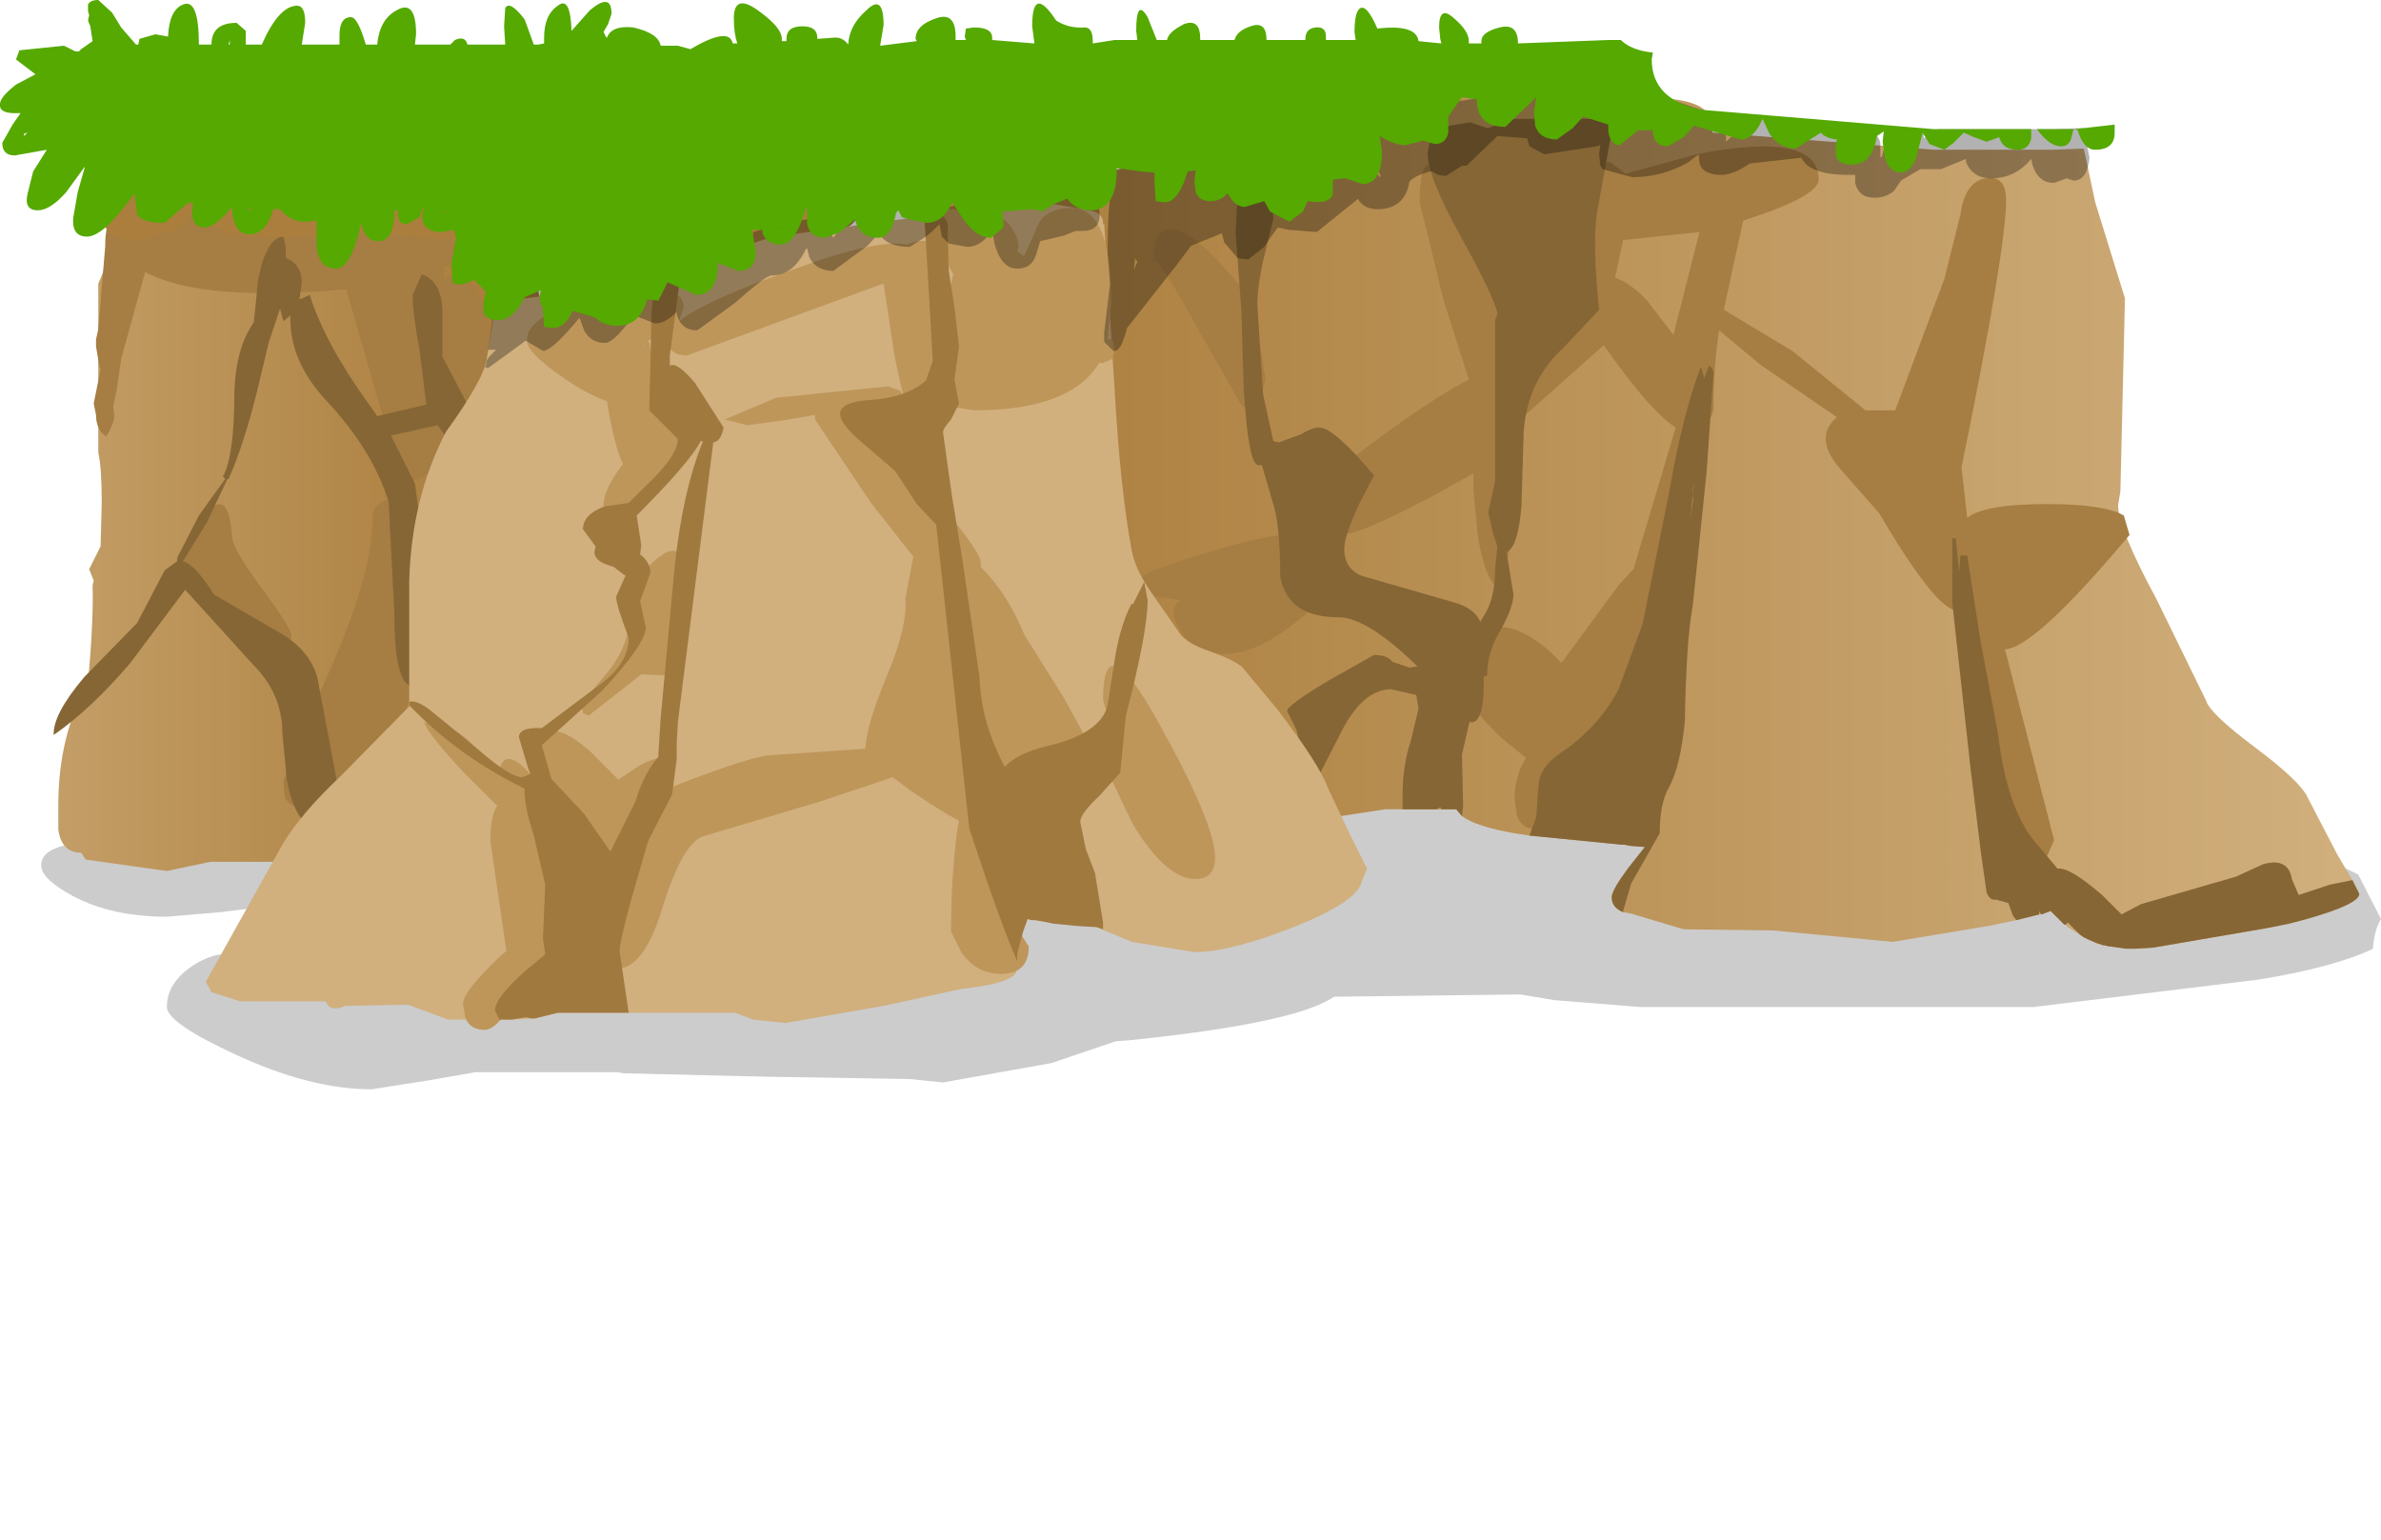 <?xml version="1.0" encoding="UTF-8" standalone="no"?>
<svg xmlns:xlink="http://www.w3.org/1999/xlink" height="67.35px" width="104.15px" xmlns="http://www.w3.org/2000/svg">
  <g transform="matrix(1.0, 0.0, 0.0, 1.0, 13.8, 3.35)">
    <path d="M64.0 64.0 L0.0 64.0 0.0 0.0 64.0 0.0 64.0 64.0" fill="#00ccff" fill-opacity="0.0" fill-rule="evenodd" stroke="none"/>
    <path d="M88.1 34.3 L89.35 34.9 90.35 36.85 Q90.05 37.35 90.0 38.15 88.35 38.95 85.0 39.5 L75.15 40.7 57.95 40.7 54.2 40.4 52.7 40.15 44.55 40.25 Q42.9 41.4 35.65 42.15 L35.0 42.2 32.2 43.15 27.45 44.0 26.0 43.85 19.8 43.75 13.5 43.6 13.2 43.55 10.55 43.55 7.0 43.55 5.0 43.9 2.45 44.3 Q-0.2 44.3 -3.45 42.8 -6.5 41.4 -6.5 40.7 -6.5 39.5 -5.05 38.7 -3.85 38.1 -3.6 38.7 L-3.05 38.55 -2.75 38.5 -2.95 37.6 Q-0.6 36.8 3.95 36.2 L17.75 34.6 27.2 32.1 Q32.55 30.7 42.3 30.6 L42.3 30.5 54.5 30.5 66.8 31.7 73.4 33.0 86.3 34.5 86.0 34.1 Q86.0 33.35 88.1 34.3 M3.45 34.65 L3.45 35.2 Q3.45 36.2 2.15 36.3 L-2.1 36.3 -4.15 36.55 -6.5 36.75 Q-8.9 36.75 -10.6 35.85 -12.0 35.1 -12.0 34.5 -12.0 33.9 -11.05 33.65 L-9.2 33.2 -2.6 33.2 2.95 32.65 Q4.55 32.35 4.55 33.6 4.55 34.65 3.45 34.65" fill="#000000" fill-opacity="0.2" fill-rule="evenodd" stroke="none"/>
    <path d="M9.75 9.4 Q10.35 12.0 11.1 13.6 11.55 14.5 11.55 16.55 11.55 18.6 9.95 21.2 7.65 24.85 7.15 26.15 L4.9 30.95 Q3.55 33.05 2.1 34.0 1.9 34.35 1.4 34.4 L-0.35 34.75 Q-1.4 34.75 -1.85 34.35 L-4.6 34.35 -6.5 34.75 -10.05 34.25 -10.25 33.95 Q-11.1 33.95 -11.25 32.95 L-11.25 31.9 Q-11.25 28.8 -9.95 26.55 -9.7 23.7 -9.75 22.25 L-9.7 22.05 -9.9 21.55 -9.4 20.55 -9.35 18.65 Q-9.35 17.1 -9.5 16.45 L-9.5 9.05 Q-8.8 7.6 -8.5 4.35 L-8.5 3.65 -3.0 3.1 5.6 3.9 Q8.65 4.45 9.75 9.4" fill="url(#gradient0)" fill-rule="evenodd" stroke="none"/>
    <path d="M6.95 7.1 L6.6 7.85 Q6.25 8.25 5.6 8.3 L5.65 8.9 5.8 8.8 6.2 8.75 Q7.1 8.75 7.55 10.8 L7.8 12.85 Q5.4 17.65 4.25 17.65 3.65 17.65 2.8 14.35 L1.35 9.3 Q-4.75 9.85 -7.25 8.65 L-7.45 8.55 -8.5 12.35 -8.7 13.75 -8.85 14.4 -8.8 14.85 Q-8.8 15.15 -9.15 15.75 -9.6 15.45 -9.6 14.8 L-9.7 14.3 -9.4 12.8 -9.45 12.7 -9.6 11.8 -9.6 11.5 -9.5 11.05 -9.2 7.45 Q-9.2 5.95 -8.55 6.25 L-8.1 5.65 Q-7.45 4.95 -6.75 4.75 L-0.7 4.75 5.05 5.75 Q6.95 6.0 6.95 7.1 M3.15 18.5 Q3.85 18.25 4.4 19.25 L4.5 21.05 4.1 22.5 3.65 23.6 4.05 24.3 4.45 25.2 Q4.45 26.7 3.55 28.65 2.45 30.95 1.0 30.95 L0.4 31.5 -0.2 32.05 Q-1.1 32.05 -1.35 31.5 L-1.4 30.9 Q-1.4 30.45 0.55 26.15 2.5 21.8 2.5 19.3 2.5 18.7 3.15 18.5 M-1.05 24.45 Q-1.05 24.75 -1.35 25.05 -1.65 25.35 -2.05 25.35 -3.25 25.35 -4.65 23.25 L-5.8 21.25 Q-5.8 20.35 -4.8 19.15 -3.8 17.9 -3.65 20.15 -3.6 20.7 -2.3 22.45 -1.05 24.15 -1.05 24.45" fill="#a67d42" fill-rule="evenodd" stroke="none"/>
    <path d="M5.55 12.25 L6.55 14.15 7.55 16.15 7.5 16.6 6.9 16.85 Q6.3 16.85 5.9 16.05 L5.35 15.25 3.3 15.7 4.35 17.8 Q4.85 21.05 4.85 26.05 L4.8 26.45 4.25 26.65 Q3.45 26.65 3.45 23.45 L3.2 18.6 Q2.5 16.35 0.5 14.2 -1.1 12.5 -1.1 10.6 L-1.1 10.45 -1.4 10.7 -1.55 10.15 -2.05 11.65 -2.55 13.75 Q-3.15 16.15 -3.8 17.6 L-3.85 17.6 -4.75 19.5 -5.8 21.2 Q-5.25 21.35 -4.45 22.65 L-1.7 24.25 Q-0.05 25.15 0.15 26.65 L1.1 31.7 Q1.1 32.85 0.15 32.85 -0.85 32.85 -1.25 30.8 L-1.45 28.7 Q-1.45 27.0 -2.75 25.7 L-5.7 22.45 -8.1 25.65 Q-9.8 27.65 -11.45 28.8 -11.5 27.9 -10.1 26.25 L-7.8 23.9 -6.6 21.6 -6.05 21.2 -6.05 21.05 -5.1 19.2 -3.95 17.6 -4.05 17.5 Q-3.55 16.6 -3.55 13.85 -3.5 11.9 -2.7 10.75 L-2.5 8.85 Q-2.15 7.05 -1.4 7.0 L-1.3 7.45 -1.3 7.95 -1.25 7.95 Q-0.6 8.25 -0.6 9.0 L-0.7 9.75 -0.25 9.55 Q0.4 11.65 2.35 14.35 L2.7 14.85 4.85 14.35 4.55 11.95 Q4.25 10.35 4.25 9.55 L4.65 8.65 Q5.5 8.95 5.55 10.2 L5.55 12.25" fill="#866635" fill-rule="evenodd" stroke="none"/>
    <path d="M84.85 29.35 Q86.85 30.85 87.15 31.55 L88.45 34.05 89.1 35.15 89.4 35.75 Q89.4 36.2 87.1 36.85 L86.35 37.05 85.35 37.25 80.4 38.1 79.6 38.15 79.35 38.15 79.3 38.15 79.2 38.15 78.5 38.05 78.45 38.05 78.25 38.0 78.2 38.0 77.9 37.9 77.55 37.75 77.35 37.65 77.2 37.55 76.65 37.2 76.55 37.1 76.5 37.1 76.1 36.7 75.9 36.5 75.5 36.65 75.4 36.65 74.4 36.9 73.2 37.15 69.0 37.85 63.75 37.35 59.85 37.3 57.5 36.6 57.2 36.55 Q56.7 36.35 56.7 35.9 56.7 35.6 57.4 34.65 L58.15 33.7 57.5 33.65 57.25 33.6 57.15 33.6 53.1 33.2 52.45 33.1 Q50.75 32.8 50.15 32.35 L49.9 32.05 46.8 32.05 44.5 32.4 Q44.35 32.9 43.65 33.2 L37.0 33.9 Q35.15 33.9 32.2 31.3 29.5 28.95 29.5 28.35 L30.5 24.55 30.75 22.7 30.9 20.85 30.9 16.8 Q31.55 12.3 32.2 9.45 32.6 7.65 33.1 6.45 L31.65 6.5 29.1 6.35 26.4 6.2 Q25.4 6.2 25.4 5.15 25.4 3.85 26.5 4.0 L31.6 4.5 33.4 4.3 34.45 4.1 34.8 4.15 35.35 4.0 36.2 4.1 Q36.25 3.0 38.25 3.0 40.3 3.0 40.3 4.15 L40.2 4.8 42.25 5.15 Q43.6 5.15 45.85 3.75 L44.9 3.7 Q43.6 3.5 43.6 2.6 43.6 2.05 44.25 1.8 45.15 0.9 48.15 0.05 51.95 -1.0 52.35 0.6 L53.9 0.4 Q55.8 0.4 55.8 1.5 L55.75 1.85 57.8 1.85 Q57.9 0.8 59.45 1.0 61.1 1.2 61.1 2.2 L61.1 2.45 70.8 3.2 76.0 3.2 77.35 3.15 77.85 5.5 79.15 9.7 78.95 18.15 78.85 18.75 Q78.85 19.75 80.55 22.9 L82.7 27.3 Q82.85 27.85 84.85 29.35 M23.05 6.65 L20.15 7.25 17.5 8.05 15.9 8.6 Q14.9 8.6 14.9 7.6 14.9 6.6 19.3 5.35 23.7 4.15 23.7 5.9 23.7 6.5 23.05 6.65 M1.1 4.9 L3.9 4.9 8.3 5.4 Q9.6 5.45 9.6 6.4 9.6 7.4 7.75 7.4 L4.1 6.95 0.9 6.95 0.3 7.0 -2.9 7.0 Q-5.1 6.7 -5.1 5.55 -5.1 4.85 -4.55 4.6 -3.9 4.25 -2.9 5.0 L0.5 5.0 1.1 4.9 M-6.8 4.7 L-6.8 4.75 Q-6.0 4.55 -5.65 5.0 -5.4 5.25 -5.4 5.7 -5.4 6.3 -6.25 6.75 L-7.9 7.2 Q-9.3 7.2 -9.3 6.0 -9.3 4.35 -7.95 3.4 -6.6 2.5 -6.6 4.1 L-6.8 4.7" fill="url(#gradient1)" fill-rule="evenodd" stroke="none"/>
    <path d="M71.95 6.05 Q72.15 4.6 73.05 4.45 73.95 4.3 73.95 5.4 73.95 7.55 72.0 17.1 L72.25 19.3 Q73.0 18.7 75.75 18.7 78.25 18.7 79.1 19.2 L79.35 20.05 Q75.2 25.0 73.9 25.05 L76.05 33.4 75.7 34.2 74.95 34.55 Q74.2 34.55 71.9 23.35 L71.8 23.35 Q70.9 23.35 68.4 19.1 L66.6 17.05 Q65.55 15.75 66.55 14.9 L63.2 12.6 61.4 11.1 Q61.15 12.7 61.15 14.4 61.15 14.9 60.8 15.2 L60.8 15.25 59.45 20.4 Q60.0 20.5 60.0 21.95 L59.45 23.0 59.7 23.6 59.95 24.2 Q59.95 24.95 58.5 27.05 L57.15 28.75 57.3 28.95 Q57.3 29.4 56.55 29.95 55.75 30.55 55.15 30.55 L54.7 30.55 54.35 31.45 Q53.75 32.9 53.3 32.9 52.75 32.9 52.55 32.3 L52.45 31.6 Q52.45 30.6 52.95 29.8 L51.9 28.95 Q50.55 27.65 50.55 27.25 50.55 22.3 53.95 25.1 L54.5 25.65 57.0 22.25 57.65 21.55 59.5 15.35 Q58.6 14.8 57.0 12.65 L56.35 11.75 52.7 15.0 52.5 15.6 52.55 18.15 52.3 20.25 Q52.05 21.85 51.6 22.25 51.15 21.85 50.85 20.15 L50.65 18.1 50.65 17.35 49.05 18.25 Q45.75 20.0 45.05 20.0 44.1 20.0 44.15 19.35 L44.4 18.65 44.2 18.2 44.0 17.75 Q48.15 14.45 50.45 13.25 L49.35 9.8 48.3 5.5 Q48.3 1.95 50.2 6.15 51.85 9.9 52.05 12.5 52.75 11.3 54.4 9.9 L54.85 9.55 54.8 9.15 55.35 6.8 Q55.0 6.55 55.0 6.2 55.0 5.65 55.55 5.2 55.95 3.65 56.65 3.75 L57.3 4.25 60.4 3.4 Q65.75 2.35 65.75 4.5 65.75 5.2 62.9 6.15 L62.45 6.3 61.85 9.05 61.6 10.2 64.6 12.0 67.8 14.6 69.1 14.6 71.25 8.85 71.95 6.05 M60.55 6.8 L57.2 7.15 56.85 8.8 Q57.55 9.05 58.25 9.8 L59.4 11.3 60.5 6.95 60.55 6.8 M41.35 14.0 Q41.1 14.45 40.55 14.45 L38.5 10.85 Q36.65 7.5 36.65 8.15 36.65 6.15 38.0 6.85 38.95 7.35 40.25 8.95 41.05 9.55 41.55 13.25 L41.35 14.0 M43.55 21.7 Q44.05 22.1 44.05 22.6 44.05 23.0 42.65 24.05 41.05 25.25 39.8 25.25 38.45 25.25 37.85 24.25 37.25 23.3 37.8 22.95 L37.85 22.9 36.25 22.65 36.05 22.0 Q36.05 21.65 40.1 20.5 44.15 19.4 44.15 20.75 44.15 21.25 43.55 21.7" fill="#a67d42" fill-rule="evenodd" stroke="none"/>
    <path d="M86.75 35.8 L88.1 35.35 89.1 35.15 89.4 35.75 Q89.4 36.2 87.1 36.85 L86.35 37.05 85.35 37.25 80.4 38.1 79.6 38.15 79.35 38.15 79.3 38.15 79.2 38.15 78.5 38.05 78.45 38.05 78.25 38.0 78.2 38.0 77.9 37.9 77.55 37.75 77.35 37.65 77.2 37.55 76.65 37.0 76.55 37.1 76.5 37.1 76.1 36.7 75.9 36.5 75.5 36.65 75.45 36.6 75.4 36.5 75.4 36.65 74.4 36.9 74.25 36.7 74.05 36.15 73.5 36.0 Q73.25 36.05 73.1 35.7 L72.85 33.95 72.4 30.3 71.6 23.05 71.6 20.2 71.75 20.2 71.9 21.7 71.95 20.95 72.25 20.95 72.85 24.8 73.6 28.75 Q74.0 32.25 75.45 33.75 L76.2 34.65 Q76.7 34.55 78.15 35.8 L79.0 36.65 79.85 36.2 84.0 35.0 85.2 34.45 Q86.3 34.15 86.45 35.1 L86.75 35.8 M60.95 12.65 Q61.15 12.75 61.15 13.0 L60.85 17.3 60.25 23.1 Q59.95 24.75 59.9 28.2 59.7 30.2 59.2 31.1 58.8 31.8 58.8 33.1 L57.55 35.3 57.2 36.5 57.2 36.55 Q56.7 36.35 56.7 35.9 56.7 35.6 57.4 34.65 L58.15 33.7 57.5 33.65 57.25 33.6 57.15 33.6 53.1 33.2 53.4 32.4 53.5 31.0 Q53.55 30.2 54.45 29.6 56.1 28.5 57.0 26.8 L58.05 23.95 59.2 18.25 Q59.8 14.75 60.6 12.7 L60.75 13.2 60.95 12.65 M56.05 6.0 Q55.85 7.35 56.15 10.2 L54.6 11.85 Q53.0 13.3 52.85 15.55 L52.75 18.8 Q52.6 20.6 52.1 20.8 L52.4 22.65 Q52.4 23.2 51.85 24.2 51.25 25.15 51.25 26.2 L51.1 26.25 Q51.15 28.25 50.55 28.25 L50.5 28.2 50.45 28.35 50.15 29.65 50.2 31.9 50.15 32.35 49.9 32.05 49.25 32.05 49.2 31.95 49.05 32.05 47.55 32.05 47.55 32.0 47.55 31.45 Q47.55 30.15 47.9 29.1 L48.25 27.65 48.15 27.05 47.05 26.8 Q45.75 26.8 44.75 28.9 L43.7 30.95 Q43.25 30.95 43.2 30.4 L43.25 29.85 42.9 28.55 42.5 27.75 Q42.5 27.5 44.35 26.4 L46.3 25.3 Q46.9 25.3 47.1 25.6 L47.85 25.85 48.2 25.8 Q46.0 23.65 44.75 23.65 42.5 23.65 42.2 21.85 42.2 19.55 41.85 18.55 L41.4 17.0 41.25 17.0 Q40.8 17.0 40.6 13.6 L40.5 10.2 40.25 6.85 40.35 4.85 41.8 5.1 41.9 6.2 41.55 7.65 Q41.2 9.05 41.2 10.0 L41.45 13.9 41.9 15.95 42.15 16.0 43.1 15.65 Q43.6 15.35 43.9 15.35 44.55 15.35 46.3 17.45 L45.65 18.7 Q45.0 20.1 45.0 20.65 45.0 21.55 45.8 21.85 L49.8 23.0 Q50.7 23.25 50.95 23.85 L51.1 23.6 Q51.6 22.85 51.6 21.55 L51.7 20.55 51.5 19.95 51.3 19.05 51.6 17.7 51.6 10.65 51.7 10.4 Q51.6 9.7 50.1 7.0 48.65 4.4 48.65 3.35 L48.8 2.5 48.9 2.25 49.3 2.2 50.5 2.0 51.25 2.25 Q51.45 2.25 52.05 1.85 L56.8 1.85 56.05 6.0 M60.25 18.25 L60.3 17.7 60.25 18.1 60.25 18.25 60.15 19.35 60.25 18.55 60.25 18.25" fill="#866635" fill-rule="evenodd" stroke="none"/>
    <path d="M42.05 27.65 Q43.9 30.05 44.3 31.15 L45.25 33.15 46.0 34.65 45.75 35.25 Q45.55 36.1 42.8 37.2 40.0 38.3 38.45 38.3 L35.7 37.85 34.15 37.2 32.05 37.0 31.15 36.85 30.95 37.4 30.7 38.35 30.65 39.2 Q30.3 39.7 28.3 39.9 L24.85 40.65 20.55 41.4 19.15 41.25 18.35 40.95 10.6 40.95 9.55 41.2 8.6 41.25 5.8 41.25 4.05 40.6 1.3 40.65 Q0.65 40.95 0.45 40.45 L-3.3 40.45 -4.55 40.05 -4.8 39.6 -1.45 33.6 Q-0.65 32.25 1.1 30.6 L4.1 27.55 4.1 22.05 Q4.2 18.45 5.7 15.55 7.4 13.2 7.5 12.3 L7.75 10.7 7.8 10.55 7.6 10.55 7.8 9.75 9.2 9.7 15.85 8.8 18.0 7.8 Q19.5 7.05 20.45 6.95 L27.4 6.0 29.25 5.55 31.25 5.4 33.85 5.85 Q34.45 5.95 34.45 6.4 L34.45 6.45 34.5 6.45 34.95 13.6 Q35.2 18.05 35.7 20.7 35.85 21.55 36.55 22.55 L37.8 24.35 Q38.1 24.8 39.15 25.15 40.25 25.55 40.55 25.85 L42.05 27.65" fill="#d1b07e" fill-rule="evenodd" stroke="none"/>
    <path d="M31.0 7.85 L31.65 6.4 Q32.05 5.75 33.05 5.75 34.85 5.75 34.8 9.95 L34.65 11.5 34.8 11.5 34.9 11.6 34.95 12.0 34.85 12.35 34.4 12.55 34.3 12.5 34.2 12.65 Q32.9 14.6 28.8 14.6 L27.6 14.4 Q27.3 15.5 26.55 15.5 25.95 15.5 25.3 12.05 L24.85 9.05 16.25 12.2 Q15.75 12.2 15.5 11.9 L15.3 11.45 15.7 10.85 14.5 11.6 14.6 11.6 14.7 12.25 14.9 12.65 Q16.4 13.4 16.4 15.8 L15.5 16.75 15.5 16.85 14.55 18.4 13.45 19.7 Q12.6 19.7 12.6 18.75 12.6 18.05 13.45 16.95 13.05 16.1 12.75 14.2 11.9 13.9 10.95 13.25 9.25 12.1 9.25 11.55 9.25 10.3 12.7 9.55 16.1 8.85 16.1 10.1 L15.9 10.7 Q17.15 9.75 21.0 8.4 24.55 7.1 25.85 7.35 L26.0 7.3 Q27.05 6.9 27.55 7.95 L27.25 6.9 Q27.25 5.3 28.45 6.0 L28.95 6.4 Q29.2 6.1 29.55 6.1 30.15 6.1 30.5 6.7 30.85 7.25 30.7 7.65 L31.0 7.85 M27.7 8.3 L27.7 9.45 27.9 8.65 27.7 8.3 M27.2 18.55 Q27.8 17.65 27.95 19.45 29.1 20.9 29.1 21.25 L29.1 21.45 29.25 21.6 Q30.3 22.7 31.0 24.4 L32.75 27.2 34.2 29.85 Q34.2 31.2 33.1 31.2 32.15 31.2 31.65 30.6 L31.25 29.85 31.2 30.0 31.6 31.1 31.35 31.9 Q31.0 32.35 30.45 32.35 30.1 32.35 29.75 32.0 L29.65 32.25 29.95 34.65 Q29.9 36.1 31.2 38.05 31.2 39.25 30.0 39.25 28.9 39.25 28.25 38.3 L27.8 37.4 Q27.8 35.15 28.05 33.1 L28.15 32.55 27.6 32.25 26.8 31.75 26.05 31.25 25.25 30.65 21.95 31.75 16.9 33.25 Q16.0 33.65 15.15 36.45 14.35 39.0 13.25 39.0 12.5 39.0 12.25 38.4 L12.15 37.8 Q12.15 37.15 12.8 34.85 11.65 34.8 11.6 33.85 L11.65 32.35 Q11.55 31.9 10.6 31.15 9.7 30.5 9.7 30.1 9.7 27.5 12.0 29.5 L13.25 30.75 14.15 30.15 Q15.7 29.3 15.7 30.5 15.7 30.85 15.15 31.25 18.4 29.95 19.7 29.7 L24.05 29.4 Q24.1 28.35 25.0 26.2 25.9 24.05 25.8 22.85 L26.15 21.0 24.3 18.65 21.85 15.0 21.85 14.8 20.7 15.0 18.9 15.25 17.9 15.0 20.15 14.05 25.05 13.55 25.6 13.75 25.7 14.05 Q25.6 14.35 25.05 14.55 L23.9 14.6 23.85 14.65 23.6 14.8 25.5 16.65 27.2 18.55 M14.35 11.7 L14.4 11.75 14.4 11.7 14.35 11.7 M15.05 21.0 Q16.3 20.05 16.3 22.6 L15.95 25.45 Q15.95 26.15 15.5 26.2 L14.25 26.15 11.95 27.95 11.7 27.85 11.65 27.4 12.7 26.15 Q13.75 24.9 13.75 23.5 13.75 21.95 15.05 21.0 M11.1 36.6 L10.85 37.55 Q11.35 37.95 11.35 38.3 11.35 38.95 10.95 39.1 L9.85 39.15 Q9.6 39.15 9.4 39.35 L9.15 39.5 Q8.1 41.7 7.4 41.7 6.75 41.7 6.55 41.15 L6.45 40.55 Q6.45 40.05 8.0 38.55 L8.35 38.25 7.65 33.45 Q7.65 32.3 7.95 31.9 L6.45 30.4 Q4.95 28.8 4.75 28.25 6.0 28.2 7.2 29.55 L8.0 30.5 Q8.2 29.3 9.2 30.3 10.45 31.55 10.5 32.7 L11.1 36.6 M35.1 29.65 L34.45 27.25 Q34.45 23.85 36.9 28.3 39.35 32.7 39.35 34.15 39.35 35.1 38.5 35.1 37.2 35.1 35.75 32.7 L34.55 30.2 35.1 29.65" fill="#be965a" fill-rule="evenodd" stroke="none"/>
    <path d="M27.3 6.0 Q27.75 6.25 27.65 6.8 L27.7 8.5 27.95 10.1 28.15 11.8 27.95 13.25 28.15 14.3 27.8 15.0 Q27.45 15.4 27.45 15.55 L27.65 17.0 27.85 18.4 28.3 21.15 29.05 26.3 Q29.1 28.2 30.15 30.2 30.7 29.6 31.95 29.3 34.35 28.75 34.65 27.5 L35.0 25.25 Q35.25 23.9 35.7 23.05 L35.75 23.1 36.25 22.1 36.4 22.9 Q36.4 24.3 35.45 27.95 L35.2 30.45 34.3 31.45 Q33.45 32.25 33.45 32.6 L33.7 33.8 34.1 34.85 34.45 37.0 34.45 37.3 34.15 37.2 34.05 37.2 33.25 37.15 32.25 37.05 32.05 37.0 31.5 36.9 31.3 36.9 31.15 36.85 30.95 37.4 30.7 38.35 30.7 38.55 30.7 38.7 Q30.0 37.15 28.6 32.9 L27.5 22.8 27.15 19.6 26.3 18.7 25.35 17.25 23.9 16.0 Q22.95 15.2 22.95 14.75 22.95 14.25 24.2 14.15 25.85 14.05 26.7 13.3 L27.0 12.45 26.95 11.55 26.8 8.9 26.65 6.4 26.7 6.05 27.3 6.0 M14.8 9.1 L15.85 8.8 15.95 8.8 15.5 12.2 15.5 12.65 Q15.8 12.45 16.6 13.4 L17.85 15.35 Q17.75 15.95 17.4 16.0 L15.85 28.25 15.8 29.2 15.8 29.85 15.6 31.4 14.75 33.05 14.55 33.45 Q13.3 37.65 13.3 38.25 L13.7 40.95 10.6 40.95 9.6 41.2 9.55 41.2 9.45 41.2 9.2 41.15 8.6 41.25 8.05 41.25 7.85 40.85 Q7.85 40.3 9.2 39.1 L10.05 38.4 9.95 37.7 10.05 35.35 9.55 33.2 Q9.1 31.8 9.15 31.15 6.2 29.7 4.1 27.5 L4.1 27.35 Q4.4 27.25 5.0 27.7 L6.35 28.8 7.55 29.8 Q8.6 30.65 9.05 30.65 L9.4 30.5 9.3 30.25 8.9 28.9 Q8.9 28.45 9.9 28.5 L12.5 26.55 Q13.7 25.65 13.7 24.55 13.15 23.1 13.15 22.75 L13.35 22.3 13.55 21.85 13.55 21.8 13.5 21.8 13.05 21.45 12.9 21.4 Q12.2 21.2 12.2 20.8 L12.25 20.55 11.7 19.8 Q11.7 19.15 12.65 18.8 L13.7 18.65 14.4 17.95 Q15.85 16.6 15.85 15.85 L15.25 15.25 14.6 14.6 14.7 10.35 14.8 9.1 M16.85 15.95 Q16.35 16.9 14.05 19.2 L14.25 20.5 14.2 20.9 Q14.65 21.25 14.65 21.7 L14.2 22.95 14.45 24.1 Q14.45 24.8 12.55 26.85 L9.9 29.25 10.3 30.65 10.3 30.7 11.75 32.25 12.9 33.9 14.0 31.7 Q14.35 30.5 15.0 29.75 L15.0 29.6 15.1 28.05 15.7 21.55 Q16.05 18.15 16.95 15.95 L16.85 15.95" fill="#a0793f" fill-rule="evenodd" stroke="none"/>
    <path d="M77.6 3.55 Q77.5 4.55 76.9 4.55 L76.6 4.45 76.05 4.65 Q75.35 4.65 75.1 3.85 L75.05 3.6 Q74.35 4.45 73.3 4.45 72.5 4.45 72.2 3.75 L72.2 3.6 71.1 4.05 70.2 4.05 69.35 4.55 69.05 5.0 Q68.7 5.3 68.2 5.3 67.5 5.3 67.35 4.65 L67.35 4.3 67.05 4.3 Q65.35 4.3 65.0 3.55 L62.75 3.8 Q62.0 4.3 61.5 4.3 60.75 4.3 60.55 3.85 L60.5 3.4 60.05 3.75 Q58.9 4.4 57.6 4.4 L56.3 4.05 56.2 3.9 56.15 3.4 56.2 3.0 56.05 3.05 53.75 3.4 53.1 3.05 53.0 2.7 51.7 2.6 50.35 3.9 50.15 3.9 49.45 4.35 49.1 4.3 48.85 4.15 48.75 4.15 Q48.05 4.35 47.85 4.6 47.65 5.8 46.45 5.8 45.85 5.8 45.6 5.35 L43.8 6.8 42.55 6.7 42.1 6.6 41.8 7.0 41.5 7.45 40.8 8.0 40.35 7.95 39.75 7.25 39.65 6.85 38.3 7.4 37.7 8.2 35.5 11.0 Q35.25 12.0 34.95 12.0 L34.9 12.0 34.5 11.6 34.5 11.2 34.75 9.1 34.75 9.0 34.65 7.75 Q34.65 5.85 34.8 5.0 34.85 3.8 35.7 3.5 L35.85 3.25 37.15 3.45 36.85 3.95 36.85 4.0 37.45 4.1 37.75 4.0 38.0 3.85 Q38.2 3.85 38.4 4.0 L38.6 3.75 39.9 4.0 40.4 4.1 41.15 4.8 41.45 5.3 41.75 5.15 41.9 5.15 Q42.35 5.1 42.45 5.55 L42.5 5.5 Q43.05 5.0 43.15 5.0 43.5 5.0 43.85 5.35 L44.0 4.3 Q44.1 3.65 45.2 3.65 46.25 3.65 46.4 4.15 L46.55 4.4 46.6 4.35 46.1 3.3 Q46.1 2.85 46.25 2.6 46.5 2.15 47.05 2.0 L47.95 1.85 Q48.35 1.85 48.7 2.25 L48.85 2.45 49.5 1.55 49.85 1.1 50.5 1.0 51.15 0.9 51.2 1.15 51.4 0.9 51.5 0.85 52.55 0.85 52.75 1.05 53.05 0.85 54.7 0.85 55.0 1.25 55.55 1.7 56.65 1.3 56.75 1.3 Q57.05 1.35 57.2 1.65 L58.65 1.15 59.55 1.1 60.6 1.45 60.75 1.5 61.0 1.85 61.15 1.8 Q61.6 1.8 61.7 2.25 L61.7 2.85 62.45 2.15 Q62.8 1.8 63.05 1.7 L63.55 1.75 63.8 1.85 64.0 1.75 65.05 1.85 65.6 2.25 65.8 2.35 66.0 2.45 66.65 2.0 67.6 2.1 67.9 2.4 Q68.35 2.45 68.45 2.9 L68.45 3.5 68.5 3.55 68.8 2.5 69.0 2.2 70.35 2.3 70.35 2.6 70.35 2.7 71.0 2.3 76.0 2.3 77.35 2.25 77.45 2.8 77.6 3.55 M30.9 5.05 L32.0 5.2 33.05 5.1 33.2 5.15 33.45 5.25 33.5 5.25 Q34.3 5.35 34.3 6.05 34.3 6.75 33.55 6.75 L33.25 6.75 32.75 6.95 31.7 7.2 31.5 7.85 Q31.3 8.4 30.7 8.4 30.0 8.4 29.7 7.3 L29.6 6.7 Q29.15 7.45 28.5 7.45 L27.7 7.3 27.4 7.0 27.3 6.5 27.3 6.45 27.0 6.75 26.7 7.0 26.0 7.45 Q25.1 7.45 24.75 7.0 L24.65 6.85 24.15 7.4 22.65 8.5 Q21.9 8.5 21.6 7.9 L21.5 7.5 21.45 7.55 Q20.9 8.7 19.95 8.7 19.7 8.7 18.35 9.9 L16.7 11.1 Q16.0 11.1 15.8 10.4 L15.8 10.3 Q15.3 10.8 14.85 10.8 L13.95 10.45 13.45 11.05 Q12.95 11.65 12.65 11.65 12.05 11.65 11.75 11.1 L11.55 10.55 Q10.35 12.0 9.95 12.0 L9.2 11.55 7.55 12.75 7.4 12.7 7.45 12.65 7.5 12.4 7.6 12.25 7.9 11.95 7.55 11.95 7.75 10.5 7.8 10.35 7.75 10.35 8.65 9.5 9.2 9.4 10.0 9.35 9.95 9.4 9.95 9.5 10.45 9.65 10.7 9.3 11.75 9.25 12.4 9.15 12.55 9.15 12.65 9.15 12.6 9.2 12.65 10.05 13.0 9.2 13.1 9.1 14.5 8.8 14.55 8.95 14.6 8.8 14.7 8.75 14.8 8.75 15.85 8.45 16.15 8.35 16.4 8.55 Q16.75 8.6 16.9 9.1 17.25 8.65 17.15 7.8 17.5 7.6 18.0 7.35 L18.1 7.35 18.5 7.1 18.55 7.05 19.1 7.05 19.15 6.8 20.45 6.4 21.5 6.25 21.85 6.2 22.65 6.05 22.65 6.1 22.6 6.95 22.65 7.05 23.45 5.9 24.9 5.7 25.1 5.65 25.1 5.7 25.85 5.65 26.5 5.5 26.7 5.45 27.3 5.35 27.4 5.35 27.65 5.3 27.75 5.7 27.95 5.65 Q28.1 5.65 28.5 5.95 28.8 5.35 29.35 5.5 L29.7 5.6 30.0 5.5 30.55 5.65 30.7 5.85 Q30.75 5.1 30.9 5.05 M35.85 7.95 L35.8 8.45 35.95 8.1 35.85 7.95" fill="#000000" fill-opacity="0.302" fill-rule="evenodd" stroke="none"/>
    <path d="M1.05 -1.8 Q1.05 -2.6 1.55 -2.6 1.85 -2.6 2.2 -1.4 L2.7 -1.4 Q2.8 -2.5 3.55 -2.9 4.4 -3.4 4.4 -1.85 L4.35 -1.4 5.9 -1.4 6.1 -1.6 Q6.55 -1.8 6.65 -1.4 L8.3 -1.4 8.25 -2.2 8.3 -3.0 Q8.5 -3.35 9.15 -2.5 L9.55 -1.4 9.75 -1.4 10.0 -1.45 10.0 -1.7 Q10.0 -2.7 10.6 -3.1 11.15 -3.55 11.2 -2.0 L12.0 -2.9 Q12.95 -3.7 12.95 -2.75 L12.8 -2.3 12.6 -1.95 12.7 -1.75 12.75 -1.7 Q12.95 -2.25 13.9 -2.15 15.0 -1.9 15.1 -1.35 L15.85 -1.35 16.4 -1.2 Q18.1 -2.2 18.25 -1.45 L18.45 -1.45 Q18.3 -1.9 18.3 -2.55 18.3 -3.65 19.35 -2.9 20.4 -2.15 20.4 -1.65 L20.4 -1.55 20.6 -1.55 20.6 -1.65 Q20.6 -2.2 21.3 -2.2 21.95 -2.2 21.95 -1.7 L21.95 -1.65 22.65 -1.7 Q23.05 -1.75 23.3 -1.4 23.35 -2.25 24.1 -2.9 24.85 -3.65 24.85 -2.25 L24.7 -1.35 26.3 -1.55 26.25 -1.65 Q26.25 -2.25 27.15 -2.55 28.0 -2.85 28.0 -1.75 L28.0 -1.65 28.0 -1.6 28.45 -1.6 28.4 -1.75 28.45 -2.1 28.8 -2.15 Q29.6 -2.15 29.6 -1.7 L29.6 -1.6 31.45 -1.45 31.35 -2.2 Q31.35 -4.05 32.4 -2.45 32.95 -2.1 33.65 -2.15 34.0 -2.15 34.0 -1.55 L34.0 -1.45 34.95 -1.6 35.95 -1.6 35.9 -2.0 Q35.9 -3.45 36.4 -2.6 L36.8 -1.6 37.25 -1.6 Q37.3 -1.95 38.0 -2.3 38.7 -2.55 38.7 -1.65 L38.7 -1.6 40.2 -1.6 Q40.3 -2.0 40.9 -2.2 41.6 -2.45 41.6 -1.6 L43.3 -1.6 43.3 -1.65 Q43.3 -2.1 43.75 -2.15 44.2 -2.2 44.2 -1.75 L44.2 -1.6 45.5 -1.6 45.45 -1.95 Q45.45 -2.75 45.65 -2.95 45.95 -3.25 46.45 -2.1 48.15 -2.3 48.25 -1.55 L49.25 -1.45 49.2 -1.65 49.15 -2.15 Q49.15 -3.15 49.8 -2.55 50.45 -2.0 50.45 -1.55 L50.45 -1.45 51.0 -1.45 51.0 -1.55 Q51.0 -1.95 51.8 -2.15 52.6 -2.35 52.6 -1.45 L56.55 -1.6 57.1 -1.6 Q57.55 -1.15 58.5 -1.05 L58.45 -0.75 Q58.45 1.0 60.6 1.45 L70.8 2.3 75.05 2.3 75.05 2.7 Q74.95 3.2 74.45 3.2 73.8 3.2 73.65 2.65 L73.1 2.85 72.55 2.65 72.1 2.45 71.65 2.9 71.25 3.2 70.6 2.95 70.3 2.45 70.05 3.45 Q69.8 4.2 69.35 4.2 68.85 4.2 68.65 3.55 L68.55 2.85 68.6 2.4 68.3 2.6 Q68.1 3.85 67.2 3.85 66.6 3.85 66.5 3.45 L66.5 3.0 66.55 2.75 Q66.05 2.7 65.85 2.45 L64.75 3.15 Q64.05 3.15 63.6 2.5 L63.3 1.85 63.15 2.15 Q62.8 2.75 62.35 2.75 L60.3 2.15 59.85 2.65 59.15 3.05 Q58.6 3.05 58.5 2.5 L58.5 2.35 57.85 2.35 57.05 3.0 Q56.65 3.0 56.55 2.4 L56.55 2.1 55.45 1.75 55.0 2.25 54.3 2.75 Q53.55 2.75 53.35 2.15 L53.3 1.55 53.4 0.9 52.05 2.2 Q50.8 2.2 50.8 1.0 L50.15 0.9 49.55 1.75 49.55 2.45 Q49.45 2.95 48.95 2.95 L48.45 2.8 47.7 3.0 Q47.2 3.0 46.55 2.6 L46.65 3.25 Q46.65 4.7 45.8 4.7 L45.05 4.45 44.5 4.5 44.5 5.15 Q44.35 5.6 43.4 5.45 L43.2 5.9 42.6 6.35 41.75 5.9 41.5 5.45 40.65 5.7 Q40.2 5.7 39.9 5.1 39.6 5.45 39.15 5.45 38.65 5.45 38.5 5.05 L38.45 4.6 38.5 4.1 38.15 4.15 Q37.75 5.5 37.15 5.5 L36.75 5.45 36.7 4.6 36.7 4.2 36.1 4.15 35.4 4.05 35.05 4.0 35.05 4.05 Q35.05 5.85 33.9 5.85 33.25 5.85 32.9 5.35 L32.85 5.35 32.25 5.6 31.8 5.9 31.4 5.8 30.05 5.9 30.1 6.6 29.55 7.05 Q28.8 7.05 28.15 5.95 L27.85 5.5 27.75 5.7 Q27.4 6.4 26.7 6.4 L26.0 6.25 25.65 6.15 25.5 5.85 25.4 5.95 Q25.2 7.05 24.6 7.05 23.8 7.05 23.6 6.25 L22.95 6.8 22.3 7.05 Q21.6 7.05 21.5 6.4 L21.5 5.75 21.45 5.75 Q21.0 7.35 20.35 7.35 19.75 7.35 19.55 6.85 L19.55 6.7 19.1 6.7 19.25 7.6 Q19.3 8.5 18.5 8.5 L17.6 8.15 Q17.6 9.55 16.65 9.55 L15.4 9.0 15.0 9.8 14.5 9.75 Q14.2 10.9 13.2 10.9 12.6 10.9 12.25 10.55 L11.8 10.4 11.25 10.25 Q10.9 11.0 10.4 11.0 L10.0 10.95 9.95 10.2 9.95 10.1 Q9.75 9.85 9.85 9.4 L9.85 9.35 9.15 9.65 Q8.65 10.65 8.0 10.65 7.45 10.65 7.35 10.3 L7.35 9.9 7.45 9.4 6.95 8.9 6.4 9.1 6.0 9.05 5.95 8.2 6.15 7.05 6.05 6.7 5.55 6.8 Q4.55 6.8 4.7 5.95 L4.75 5.75 4.7 5.75 4.55 6.15 4.0 6.45 Q3.7 6.45 3.65 6.25 L3.6 6.05 3.6 5.85 3.45 5.85 Q3.45 7.2 2.75 7.2 2.15 7.2 2.0 6.4 1.55 8.4 0.9 8.4 0.15 8.4 0.05 7.45 L0.05 6.3 -0.45 6.35 Q-1.1 6.35 -1.55 5.8 L-1.85 5.8 Q-2.15 6.9 -2.9 6.9 -3.6 6.9 -3.65 5.7 -4.4 6.6 -4.85 6.6 -5.4 6.6 -5.4 5.9 L-5.35 5.55 -5.55 5.5 -6.6 6.4 Q-7.55 6.4 -7.8 6.05 L-7.9 5.3 -7.9 5.1 -8.1 5.35 Q-9.3 7.0 -10.0 7.0 -10.65 7.0 -10.6 6.2 L-10.4 5.05 -10.1 4.0 -10.1 3.95 -10.9 5.05 Q-11.6 5.85 -12.15 5.85 -12.75 5.85 -12.6 5.15 L-12.35 4.15 -11.75 3.2 -13.15 3.45 Q-13.7 3.45 -13.7 2.9 L-13.25 2.1 -12.9 1.6 -13.15 1.6 Q-13.85 1.6 -13.8 1.2 -13.8 0.9 -13.1 0.35 L-12.25 -0.1 -13.1 -0.75 -12.95 -1.15 -11.0 -1.35 -10.5 -1.1 -10.45 -1.1 -10.35 -1.1 -10.25 -1.2 -9.75 -1.55 -9.85 -2.2 -9.95 -2.45 -9.9 -2.7 -9.95 -2.85 -9.95 -3.15 Q-9.85 -3.35 -9.5 -3.35 L-8.9 -2.8 -8.5 -2.15 -7.85 -1.4 -7.75 -1.4 -7.7 -1.65 -7.0 -1.85 -6.45 -1.75 Q-6.4 -2.9 -5.8 -3.15 -5.1 -3.45 -5.1 -1.4 L-4.55 -1.4 Q-4.55 -2.35 -3.45 -2.35 L-3.05 -2.0 -3.05 -1.65 -3.05 -1.4 -2.35 -1.4 Q-1.6 -3.1 -0.8 -3.1 -0.45 -3.1 -0.45 -2.35 L-0.6 -1.4 1.05 -1.4 1.05 -1.8 M78.7 2.45 Q78.7 3.2 77.85 3.2 77.35 3.2 77.1 2.4 L77.1 2.35 76.95 2.3 78.7 2.1 78.7 2.45 M76.35 3.05 Q75.85 3.05 75.3 2.3 L76.0 2.3 76.9 2.3 76.8 2.7 Q76.7 3.05 76.35 3.05 M20.3 6.6 L20.25 6.6 20.25 6.65 20.3 6.6 M5.55 5.95 L5.7 5.9 5.55 5.9 5.55 5.95 M-3.8 -1.4 L-3.75 -1.4 -3.75 -1.6 -3.8 -1.4 M-2.9 5.75 L-2.9 5.9 -2.8 5.75 -2.9 5.75 M-12.75 2.6 L-12.6 2.45 -12.75 2.5 -12.75 2.6" fill="#55a901" fill-rule="evenodd" stroke="none"/>
  </g>
  <defs>
    <linearGradient gradientTransform="matrix(-0.018, 0.0, 0.0, -0.022, -7.35, 16.95)" gradientUnits="userSpaceOnUse" id="gradient0" spreadMethod="pad" x1="-819.2" x2="819.2">
      <stop offset="0.0" stop-color="#ab7e3d"/>
      <stop offset="1.0" stop-color="#d1b07e"/>
    </linearGradient>
    <linearGradient gradientTransform="matrix(0.037, 0.0, 0.0, 0.022, 59.45, 20.0)" gradientUnits="userSpaceOnUse" id="gradient1" spreadMethod="pad" x1="-819.2" x2="819.2">
      <stop offset="0.0" stop-color="#ab7e3d"/>
      <stop offset="1.0" stop-color="#d1b07e"/>
    </linearGradient>
  </defs>
</svg>
